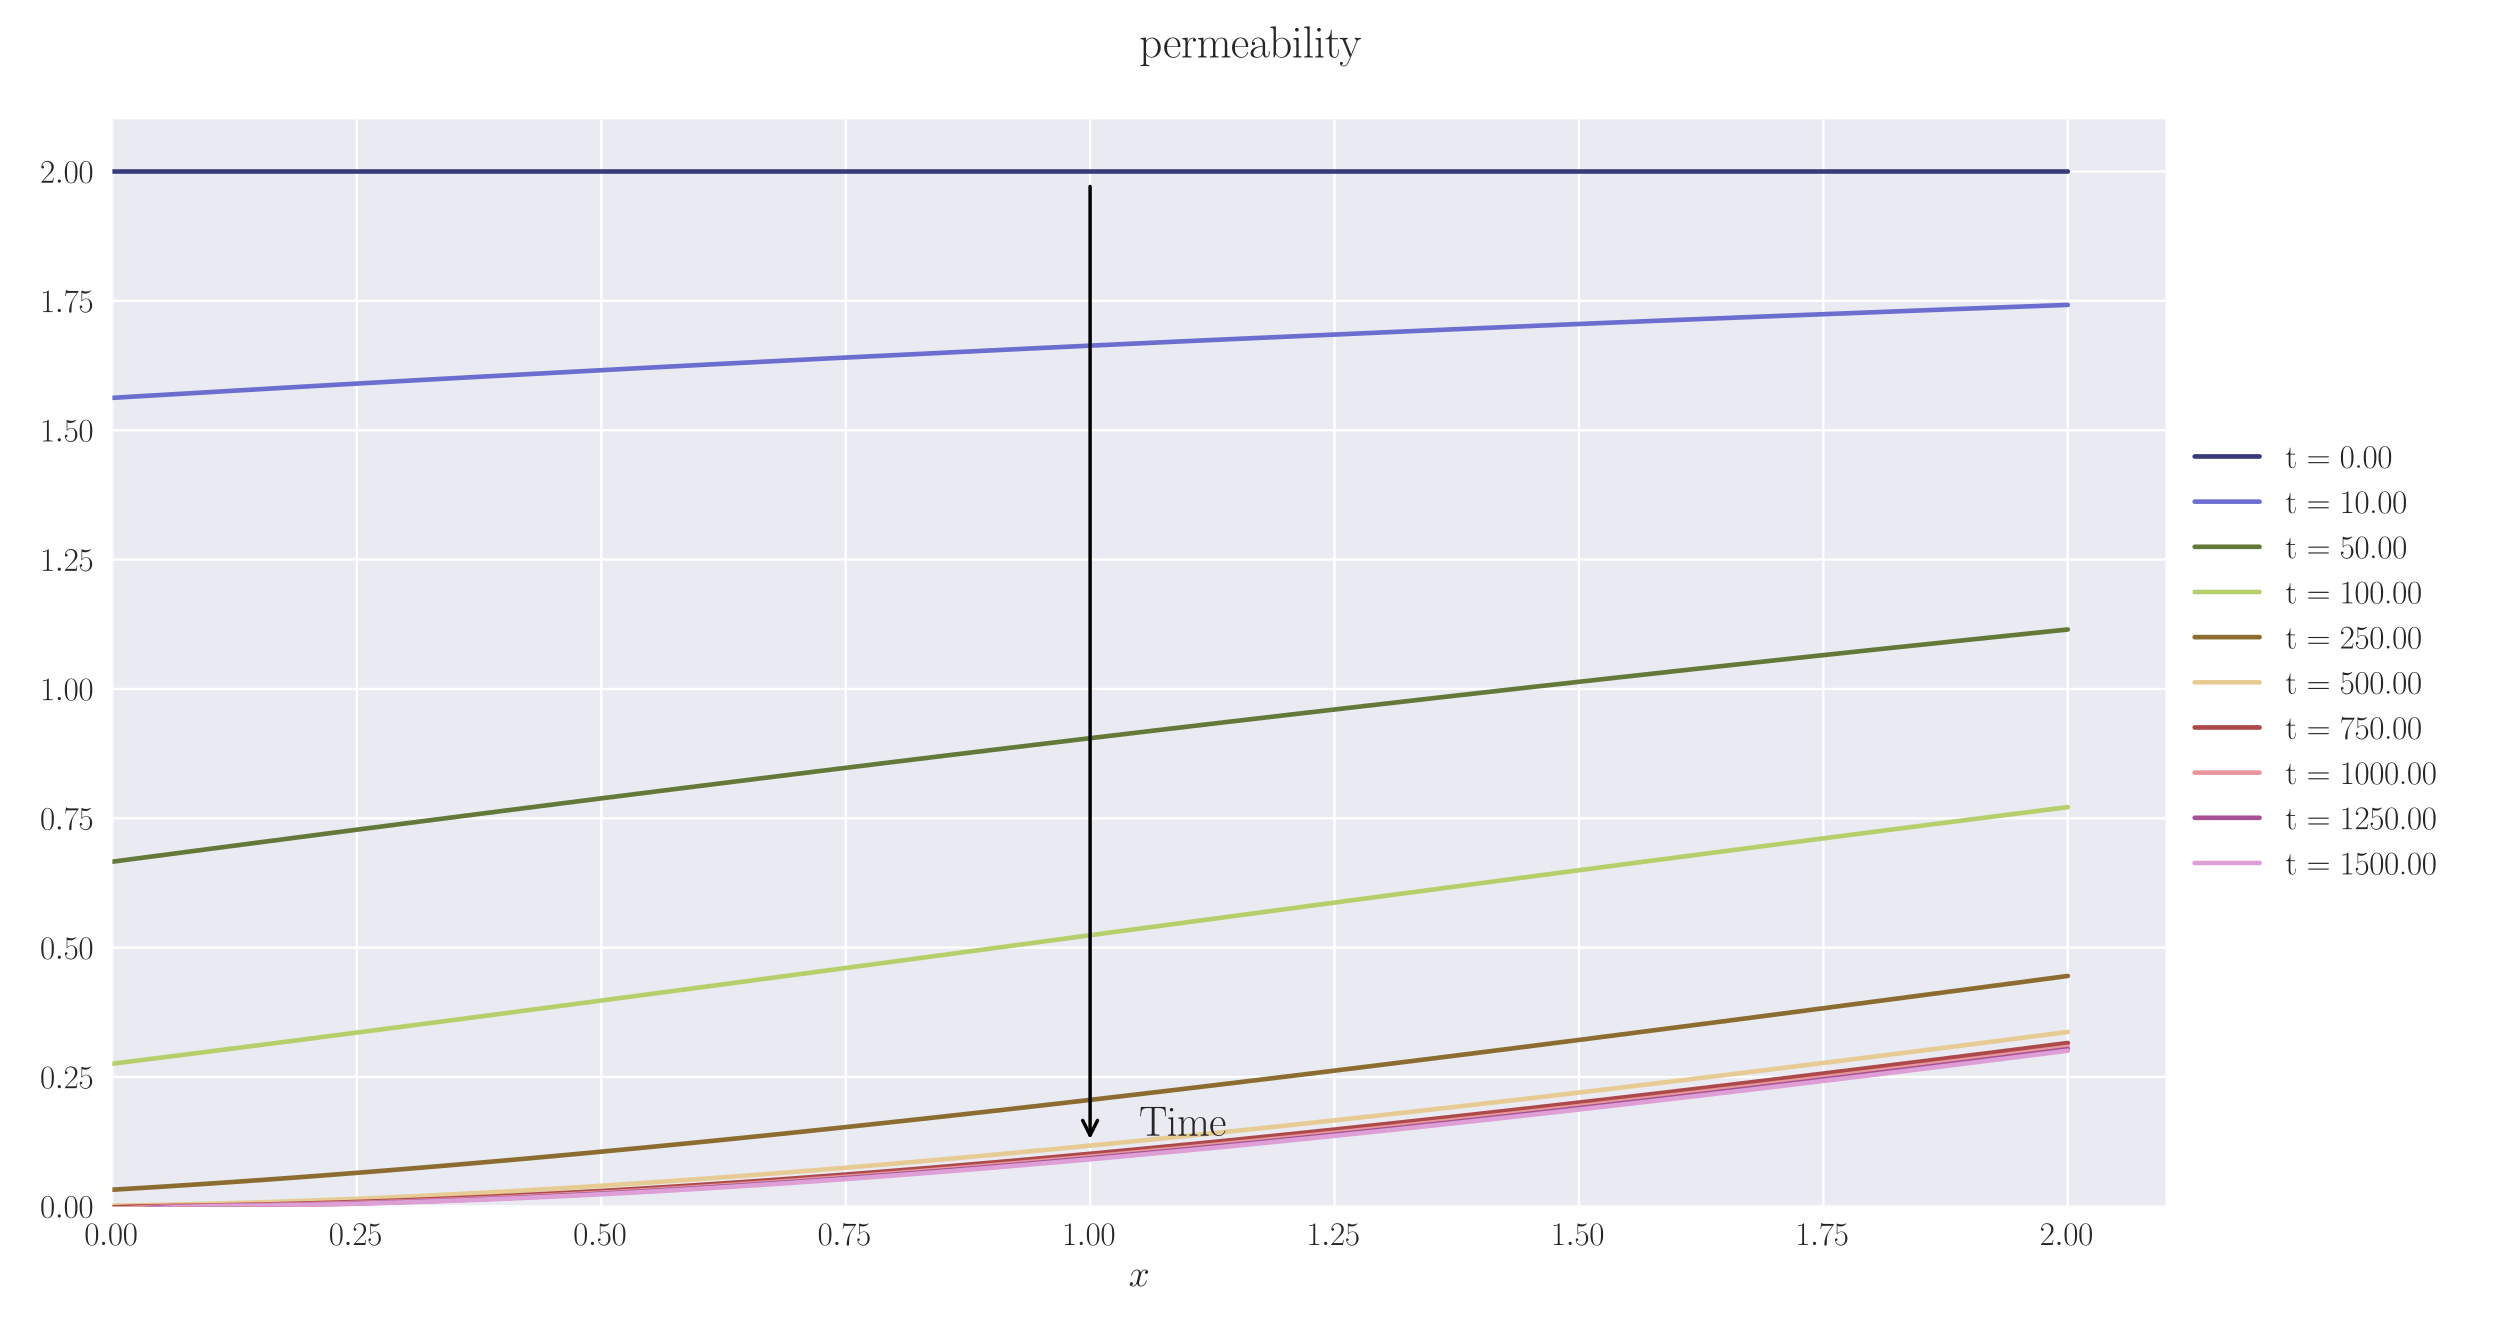 <?xml version="1.0" encoding="utf-8" standalone="no"?>
<!DOCTYPE svg PUBLIC "-//W3C//DTD SVG 1.1//EN"
  "http://www.w3.org/Graphics/SVG/1.1/DTD/svg11.dtd">
<svg xmlns:xlink="http://www.w3.org/1999/xlink" width="1080pt" height="576pt" viewBox="0 0 1080 576" xmlns="http://www.w3.org/2000/svg" version="1.1">
 <defs>
  <style type="text/css">*{stroke-linejoin: round; stroke-linecap: butt}</style>
 </defs>
 <g id="figure_1">
  <g id="patch_1">
   <path d="M 0 576 
L 1080 576 
L 1080 0 
L 0 0 
z
" style="fill: #ffffff"/>
  </g>
  <g id="axes_1">
   <g id="patch_2">
    <path d="M 48.559 521.153 
L 935.518 521.153 
L 935.518 51.564 
L 48.559 51.564 
z
" style="fill: #eaeaf2"/>
   </g>
   <g id="matplotlib.axis_1">
    <g id="xtick_1">
     <g id="line2d_1">
      <path d="M 48.559 521.153 
L 48.559 51.564 
" clip-path="url(#p6d447bda81)" style="fill: none; stroke: #ffffff; stroke-linecap: round"/>
     </g>
     <g id="line2d_2"/>
     <g id="text_1">
      <!-- $\mathdefault{0.00}$ -->
      <g style="fill: #262626" transform="translate(36.42 537.839) scale(0.14 -0.14)">
       <defs>
        <path id="CMR17-30" d="M 2688 2025 
C 2688 2416 2682 3080 2413 3591 
C 2176 4039 1798 4198 1466 4198 
C 1158 4198 768 4058 525 3597 
C 269 3118 243 2524 243 2025 
C 243 1661 250 1106 448 619 
C 723 -39 1216 -128 1466 -128 
C 1760 -128 2208 -7 2470 600 
C 2662 1042 2688 1559 2688 2025 
z
M 1466 -26 
C 1056 -26 813 325 723 812 
C 653 1188 653 1738 653 2096 
C 653 2588 653 2997 736 3387 
C 858 3929 1216 4096 1466 4096 
C 1728 4096 2067 3923 2189 3400 
C 2272 3036 2278 2607 2278 2096 
C 2278 1680 2278 1169 2202 792 
C 2067 95 1690 -26 1466 -26 
z
" transform="scale(0.016)"/>
        <path id="CMMI12-3a" d="M 1178 307 
C 1178 492 1024 619 870 619 
C 685 619 557 466 557 313 
C 557 128 710 0 864 0 
C 1050 0 1178 153 1178 307 
z
" transform="scale(0.016)"/>
       </defs>
       <use xlink:href="#CMR17-30" transform="scale(0.996)"/>
       <use xlink:href="#CMMI12-3a" transform="translate(45.69 0) scale(0.996)"/>
       <use xlink:href="#CMR17-30" transform="translate(72.788 0) scale(0.996)"/>
       <use xlink:href="#CMR17-30" transform="translate(118.478 0) scale(0.996)"/>
      </g>
     </g>
    </g>
    <g id="xtick_2">
     <g id="line2d_3">
      <path d="M 154.149 521.153 
L 154.149 51.564 
" clip-path="url(#p6d447bda81)" style="fill: none; stroke: #ffffff; stroke-linecap: round"/>
     </g>
     <g id="line2d_4"/>
     <g id="text_2">
      <!-- $\mathdefault{0.25}$ -->
      <g style="fill: #262626" transform="translate(142.01 537.839) scale(0.14 -0.14)">
       <defs>
        <path id="CMR17-32" d="M 2669 989 
L 2554 989 
C 2490 536 2438 459 2413 420 
C 2381 369 1920 369 1830 369 
L 602 369 
C 832 619 1280 1072 1824 1597 
C 2214 1967 2669 2402 2669 3035 
C 2669 3790 2067 4224 1395 4224 
C 691 4224 262 3604 262 3030 
C 262 2780 448 2748 525 2748 
C 589 2748 781 2787 781 3010 
C 781 3207 614 3264 525 3264 
C 486 3264 448 3258 422 3245 
C 544 3790 915 4058 1306 4058 
C 1862 4058 2227 3617 2227 3035 
C 2227 2479 1901 2000 1536 1584 
L 262 146 
L 262 0 
L 2515 0 
L 2669 989 
z
" transform="scale(0.016)"/>
        <path id="CMR17-35" d="M 730 3692 
C 794 3666 1056 3584 1325 3584 
C 1920 3584 2246 3911 2432 4100 
C 2432 4157 2432 4192 2394 4192 
C 2387 4192 2374 4192 2323 4163 
C 2099 4058 1837 3973 1517 3973 
C 1325 3973 1037 3999 723 4139 
C 653 4171 640 4171 634 4171 
C 602 4171 595 4164 595 4037 
L 595 2203 
C 595 2089 595 2057 659 2057 
C 691 2057 704 2070 736 2114 
C 941 2401 1222 2522 1542 2522 
C 1766 2522 2246 2382 2246 1289 
C 2246 1085 2246 715 2054 421 
C 1894 159 1645 25 1370 25 
C 947 25 518 320 403 814 
C 429 807 480 795 506 795 
C 589 795 749 840 749 1038 
C 749 1210 627 1280 506 1280 
C 358 1280 262 1190 262 1011 
C 262 454 704 -128 1382 -128 
C 2042 -128 2669 440 2669 1264 
C 2669 2030 2170 2624 1549 2624 
C 1222 2624 947 2503 730 2274 
L 730 3692 
z
" transform="scale(0.016)"/>
       </defs>
       <use xlink:href="#CMR17-30" transform="scale(0.996)"/>
       <use xlink:href="#CMMI12-3a" transform="translate(45.69 0) scale(0.996)"/>
       <use xlink:href="#CMR17-32" transform="translate(72.788 0) scale(0.996)"/>
       <use xlink:href="#CMR17-35" transform="translate(118.478 0) scale(0.996)"/>
      </g>
     </g>
    </g>
    <g id="xtick_3">
     <g id="line2d_5">
      <path d="M 259.74 521.153 
L 259.74 51.564 
" clip-path="url(#p6d447bda81)" style="fill: none; stroke: #ffffff; stroke-linecap: round"/>
     </g>
     <g id="line2d_6"/>
     <g id="text_3">
      <!-- $\mathdefault{0.50}$ -->
      <g style="fill: #262626" transform="translate(247.6 537.839) scale(0.14 -0.14)">
       <use xlink:href="#CMR17-30" transform="scale(0.996)"/>
       <use xlink:href="#CMMI12-3a" transform="translate(45.69 0) scale(0.996)"/>
       <use xlink:href="#CMR17-35" transform="translate(72.788 0) scale(0.996)"/>
       <use xlink:href="#CMR17-30" transform="translate(118.478 0) scale(0.996)"/>
      </g>
     </g>
    </g>
    <g id="xtick_4">
     <g id="line2d_7">
      <path d="M 365.33 521.153 
L 365.33 51.564 
" clip-path="url(#p6d447bda81)" style="fill: none; stroke: #ffffff; stroke-linecap: round"/>
     </g>
     <g id="line2d_8"/>
     <g id="text_4">
      <!-- $\mathdefault{0.75}$ -->
      <g style="fill: #262626" transform="translate(353.19 537.839) scale(0.14 -0.14)">
       <defs>
        <path id="CMR17-37" d="M 2886 3941 
L 2886 4081 
L 1382 4081 
C 634 4081 621 4165 595 4288 
L 480 4288 
L 294 3094 
L 410 3094 
C 429 3215 474 3540 550 3661 
C 589 3712 1062 3712 1171 3712 
L 2579 3712 
L 1869 2661 
C 1395 1954 1069 999 1069 165 
C 1069 89 1069 -128 1299 -128 
C 1530 -128 1530 89 1530 171 
L 1530 465 
C 1530 1508 1709 2196 2003 2636 
L 2886 3941 
z
" transform="scale(0.016)"/>
       </defs>
       <use xlink:href="#CMR17-30" transform="scale(0.996)"/>
       <use xlink:href="#CMMI12-3a" transform="translate(45.69 0) scale(0.996)"/>
       <use xlink:href="#CMR17-37" transform="translate(72.788 0) scale(0.996)"/>
       <use xlink:href="#CMR17-35" transform="translate(118.478 0) scale(0.996)"/>
      </g>
     </g>
    </g>
    <g id="xtick_5">
     <g id="line2d_9">
      <path d="M 470.92 521.153 
L 470.92 51.564 
" clip-path="url(#p6d447bda81)" style="fill: none; stroke: #ffffff; stroke-linecap: round"/>
     </g>
     <g id="line2d_10"/>
     <g id="text_5">
      <!-- $\mathdefault{1.00}$ -->
      <g style="fill: #262626" transform="translate(458.781 537.839) scale(0.14 -0.14)">
       <defs>
        <path id="CMR17-31" d="M 1702 4058 
C 1702 4192 1696 4192 1606 4192 
C 1357 3916 979 3827 621 3827 
C 602 3827 570 3827 563 3808 
C 557 3795 557 3782 557 3648 
C 755 3648 1088 3686 1344 3839 
L 1344 461 
C 1344 236 1331 160 781 160 
L 589 160 
L 589 0 
C 896 0 1216 0 1523 0 
C 1830 0 2150 0 2458 0 
L 2458 160 
L 2266 160 
C 1715 160 1702 230 1702 458 
L 1702 4058 
z
" transform="scale(0.016)"/>
       </defs>
       <use xlink:href="#CMR17-31" transform="scale(0.996)"/>
       <use xlink:href="#CMMI12-3a" transform="translate(45.69 0) scale(0.996)"/>
       <use xlink:href="#CMR17-30" transform="translate(72.788 0) scale(0.996)"/>
       <use xlink:href="#CMR17-30" transform="translate(118.478 0) scale(0.996)"/>
      </g>
     </g>
    </g>
    <g id="xtick_6">
     <g id="line2d_11">
      <path d="M 576.511 521.153 
L 576.511 51.564 
" clip-path="url(#p6d447bda81)" style="fill: none; stroke: #ffffff; stroke-linecap: round"/>
     </g>
     <g id="line2d_12"/>
     <g id="text_6">
      <!-- $\mathdefault{1.25}$ -->
      <g style="fill: #262626" transform="translate(564.371 537.839) scale(0.14 -0.14)">
       <use xlink:href="#CMR17-31" transform="scale(0.996)"/>
       <use xlink:href="#CMMI12-3a" transform="translate(45.69 0) scale(0.996)"/>
       <use xlink:href="#CMR17-32" transform="translate(72.788 0) scale(0.996)"/>
       <use xlink:href="#CMR17-35" transform="translate(118.478 0) scale(0.996)"/>
      </g>
     </g>
    </g>
    <g id="xtick_7">
     <g id="line2d_13">
      <path d="M 682.101 521.153 
L 682.101 51.564 
" clip-path="url(#p6d447bda81)" style="fill: none; stroke: #ffffff; stroke-linecap: round"/>
     </g>
     <g id="line2d_14"/>
     <g id="text_7">
      <!-- $\mathdefault{1.50}$ -->
      <g style="fill: #262626" transform="translate(669.961 537.839) scale(0.14 -0.14)">
       <use xlink:href="#CMR17-31" transform="scale(0.996)"/>
       <use xlink:href="#CMMI12-3a" transform="translate(45.69 0) scale(0.996)"/>
       <use xlink:href="#CMR17-35" transform="translate(72.788 0) scale(0.996)"/>
       <use xlink:href="#CMR17-30" transform="translate(118.478 0) scale(0.996)"/>
      </g>
     </g>
    </g>
    <g id="xtick_8">
     <g id="line2d_15">
      <path d="M 787.691 521.153 
L 787.691 51.564 
" clip-path="url(#p6d447bda81)" style="fill: none; stroke: #ffffff; stroke-linecap: round"/>
     </g>
     <g id="line2d_16"/>
     <g id="text_8">
      <!-- $\mathdefault{1.75}$ -->
      <g style="fill: #262626" transform="translate(775.552 537.839) scale(0.14 -0.14)">
       <use xlink:href="#CMR17-31" transform="scale(0.996)"/>
       <use xlink:href="#CMMI12-3a" transform="translate(45.69 0) scale(0.996)"/>
       <use xlink:href="#CMR17-37" transform="translate(72.788 0) scale(0.996)"/>
       <use xlink:href="#CMR17-35" transform="translate(118.478 0) scale(0.996)"/>
      </g>
     </g>
    </g>
    <g id="xtick_9">
     <g id="line2d_17">
      <path d="M 893.282 521.153 
L 893.282 51.564 
" clip-path="url(#p6d447bda81)" style="fill: none; stroke: #ffffff; stroke-linecap: round"/>
     </g>
     <g id="line2d_18"/>
     <g id="text_9">
      <!-- $\mathdefault{2.00}$ -->
      <g style="fill: #262626" transform="translate(881.142 537.839) scale(0.14 -0.14)">
       <use xlink:href="#CMR17-32" transform="scale(0.996)"/>
       <use xlink:href="#CMMI12-3a" transform="translate(45.69 0) scale(0.996)"/>
       <use xlink:href="#CMR17-30" transform="translate(72.788 0) scale(0.996)"/>
       <use xlink:href="#CMR17-30" transform="translate(118.478 0) scale(0.996)"/>
      </g>
     </g>
    </g>
    <g id="text_10">
     <!-- $x$ -->
     <g style="fill: #262626" transform="translate(487.604 555.621) scale(0.16 -0.16)">
      <defs>
       <path id="CMMI12-78" d="M 3034 2606 
C 2829 2567 2752 2414 2752 2293 
C 2752 2139 2874 2088 2963 2088 
C 3155 2088 3290 2254 3290 2427 
C 3290 2695 2982 2816 2714 2816 
C 2323 2816 2106 2433 2048 2312 
C 1901 2816 1504 2816 1389 2816 
C 736 2816 390 1980 390 1839 
C 390 1814 416 1782 461 1782 
C 512 1782 525 1820 538 1846 
C 755 2555 1184 2689 1370 2689 
C 1658 2689 1715 2420 1715 2267 
C 1715 2127 1677 1980 1600 1673 
L 1382 798 
C 1286 415 1101 64 762 64 
C 730 64 570 64 435 147 
C 666 192 717 383 717 460 
C 717 588 621 664 499 664 
C 346 664 179 530 179 326 
C 179 57 480 -64 755 -64 
C 1062 -64 1280 179 1414 441 
C 1517 64 1837 -64 2074 -64 
C 2726 -64 3072 773 3072 913 
C 3072 945 3046 971 3008 971 
C 2950 971 2944 939 2925 888 
C 2752 326 2381 64 2093 64 
C 1869 64 1747 230 1747 492 
C 1747 632 1773 734 1875 1156 
L 2099 2024 
C 2195 2408 2413 2689 2707 2689 
C 2720 2689 2899 2689 3034 2606 
z
" transform="scale(0.016)"/>
      </defs>
      <use xlink:href="#CMMI12-78" transform="scale(0.996)"/>
     </g>
    </g>
   </g>
   <g id="matplotlib.axis_2">
    <g id="ytick_1">
     <g id="line2d_19">
      <path d="M 48.559 521.153 
L 935.518 521.153 
" clip-path="url(#p6d447bda81)" style="fill: none; stroke: #ffffff; stroke-linecap: round"/>
     </g>
     <g id="line2d_20"/>
     <g id="text_11">
      <!-- $\mathdefault{0.00}$ -->
      <g style="fill: #262626" transform="translate(17.28 525.996) scale(0.14 -0.14)">
       <use xlink:href="#CMR17-30" transform="scale(0.996)"/>
       <use xlink:href="#CMMI12-3a" transform="translate(45.69 0) scale(0.996)"/>
       <use xlink:href="#CMR17-30" transform="translate(72.788 0) scale(0.996)"/>
       <use xlink:href="#CMR17-30" transform="translate(118.478 0) scale(0.996)"/>
      </g>
     </g>
    </g>
    <g id="ytick_2">
     <g id="line2d_21">
      <path d="M 48.559 465.27 
L 935.518 465.27 
" clip-path="url(#p6d447bda81)" style="fill: none; stroke: #ffffff; stroke-linecap: round"/>
     </g>
     <g id="line2d_22"/>
     <g id="text_12">
      <!-- $\mathdefault{0.25}$ -->
      <g style="fill: #262626" transform="translate(17.28 470.112) scale(0.14 -0.14)">
       <use xlink:href="#CMR17-30" transform="scale(0.996)"/>
       <use xlink:href="#CMMI12-3a" transform="translate(45.69 0) scale(0.996)"/>
       <use xlink:href="#CMR17-32" transform="translate(72.788 0) scale(0.996)"/>
       <use xlink:href="#CMR17-35" transform="translate(118.478 0) scale(0.996)"/>
      </g>
     </g>
    </g>
    <g id="ytick_3">
     <g id="line2d_23">
      <path d="M 48.559 409.386 
L 935.518 409.386 
" clip-path="url(#p6d447bda81)" style="fill: none; stroke: #ffffff; stroke-linecap: round"/>
     </g>
     <g id="line2d_24"/>
     <g id="text_13">
      <!-- $\mathdefault{0.50}$ -->
      <g style="fill: #262626" transform="translate(17.28 414.229) scale(0.14 -0.14)">
       <use xlink:href="#CMR17-30" transform="scale(0.996)"/>
       <use xlink:href="#CMMI12-3a" transform="translate(45.69 0) scale(0.996)"/>
       <use xlink:href="#CMR17-35" transform="translate(72.788 0) scale(0.996)"/>
       <use xlink:href="#CMR17-30" transform="translate(118.478 0) scale(0.996)"/>
      </g>
     </g>
    </g>
    <g id="ytick_4">
     <g id="line2d_25">
      <path d="M 48.559 353.502 
L 935.518 353.502 
" clip-path="url(#p6d447bda81)" style="fill: none; stroke: #ffffff; stroke-linecap: round"/>
     </g>
     <g id="line2d_26"/>
     <g id="text_14">
      <!-- $\mathdefault{0.75}$ -->
      <g style="fill: #262626" transform="translate(17.28 358.345) scale(0.14 -0.14)">
       <use xlink:href="#CMR17-30" transform="scale(0.996)"/>
       <use xlink:href="#CMMI12-3a" transform="translate(45.69 0) scale(0.996)"/>
       <use xlink:href="#CMR17-37" transform="translate(72.788 0) scale(0.996)"/>
       <use xlink:href="#CMR17-35" transform="translate(118.478 0) scale(0.996)"/>
      </g>
     </g>
    </g>
    <g id="ytick_5">
     <g id="line2d_27">
      <path d="M 48.559 297.619 
L 935.518 297.619 
" clip-path="url(#p6d447bda81)" style="fill: none; stroke: #ffffff; stroke-linecap: round"/>
     </g>
     <g id="line2d_28"/>
     <g id="text_15">
      <!-- $\mathdefault{1.00}$ -->
      <g style="fill: #262626" transform="translate(17.28 302.462) scale(0.14 -0.14)">
       <use xlink:href="#CMR17-31" transform="scale(0.996)"/>
       <use xlink:href="#CMMI12-3a" transform="translate(45.69 0) scale(0.996)"/>
       <use xlink:href="#CMR17-30" transform="translate(72.788 0) scale(0.996)"/>
       <use xlink:href="#CMR17-30" transform="translate(118.478 0) scale(0.996)"/>
      </g>
     </g>
    </g>
    <g id="ytick_6">
     <g id="line2d_29">
      <path d="M 48.559 241.735 
L 935.518 241.735 
" clip-path="url(#p6d447bda81)" style="fill: none; stroke: #ffffff; stroke-linecap: round"/>
     </g>
     <g id="line2d_30"/>
     <g id="text_16">
      <!-- $\mathdefault{1.25}$ -->
      <g style="fill: #262626" transform="translate(17.28 246.578) scale(0.14 -0.14)">
       <use xlink:href="#CMR17-31" transform="scale(0.996)"/>
       <use xlink:href="#CMMI12-3a" transform="translate(45.69 0) scale(0.996)"/>
       <use xlink:href="#CMR17-32" transform="translate(72.788 0) scale(0.996)"/>
       <use xlink:href="#CMR17-35" transform="translate(118.478 0) scale(0.996)"/>
      </g>
     </g>
    </g>
    <g id="ytick_7">
     <g id="line2d_31">
      <path d="M 48.559 185.852 
L 935.518 185.852 
" clip-path="url(#p6d447bda81)" style="fill: none; stroke: #ffffff; stroke-linecap: round"/>
     </g>
     <g id="line2d_32"/>
     <g id="text_17">
      <!-- $\mathdefault{1.50}$ -->
      <g style="fill: #262626" transform="translate(17.28 190.695) scale(0.14 -0.14)">
       <use xlink:href="#CMR17-31" transform="scale(0.996)"/>
       <use xlink:href="#CMMI12-3a" transform="translate(45.69 0) scale(0.996)"/>
       <use xlink:href="#CMR17-35" transform="translate(72.788 0) scale(0.996)"/>
       <use xlink:href="#CMR17-30" transform="translate(118.478 0) scale(0.996)"/>
      </g>
     </g>
    </g>
    <g id="ytick_8">
     <g id="line2d_33">
      <path d="M 48.559 129.968 
L 935.518 129.968 
" clip-path="url(#p6d447bda81)" style="fill: none; stroke: #ffffff; stroke-linecap: round"/>
     </g>
     <g id="line2d_34"/>
     <g id="text_18">
      <!-- $\mathdefault{1.75}$ -->
      <g style="fill: #262626" transform="translate(17.28 134.811) scale(0.14 -0.14)">
       <use xlink:href="#CMR17-31" transform="scale(0.996)"/>
       <use xlink:href="#CMMI12-3a" transform="translate(45.69 0) scale(0.996)"/>
       <use xlink:href="#CMR17-37" transform="translate(72.788 0) scale(0.996)"/>
       <use xlink:href="#CMR17-35" transform="translate(118.478 0) scale(0.996)"/>
      </g>
     </g>
    </g>
    <g id="ytick_9">
     <g id="line2d_35">
      <path d="M 48.559 74.085 
L 935.518 74.085 
" clip-path="url(#p6d447bda81)" style="fill: none; stroke: #ffffff; stroke-linecap: round"/>
     </g>
     <g id="line2d_36"/>
     <g id="text_19">
      <!-- $\mathdefault{2.00}$ -->
      <g style="fill: #262626" transform="translate(17.28 78.928) scale(0.14 -0.14)">
       <use xlink:href="#CMR17-32" transform="scale(0.996)"/>
       <use xlink:href="#CMMI12-3a" transform="translate(45.69 0) scale(0.996)"/>
       <use xlink:href="#CMR17-30" transform="translate(72.788 0) scale(0.996)"/>
       <use xlink:href="#CMR17-30" transform="translate(118.478 0) scale(0.996)"/>
      </g>
     </g>
    </g>
   </g>
   <g id="line2d_37">
    <path d="M 48.559 74.085 
L 57.006 74.085 
L 65.454 74.085 
L 73.901 74.085 
L 82.348 74.085 
L 90.795 74.085 
L 99.242 74.085 
L 107.69 74.085 
L 116.137 74.085 
L 124.584 74.085 
L 133.031 74.085 
L 141.479 74.085 
L 149.926 74.085 
L 158.373 74.085 
L 166.82 74.085 
L 175.267 74.085 
L 183.715 74.085 
L 192.162 74.085 
L 200.609 74.085 
L 209.056 74.085 
L 217.504 74.085 
L 225.951 74.085 
L 234.398 74.085 
L 242.845 74.085 
L 251.292 74.085 
L 259.74 74.085 
L 268.187 74.085 
L 276.634 74.085 
L 285.081 74.085 
L 293.529 74.085 
L 301.976 74.085 
L 310.423 74.085 
L 318.87 74.085 
L 327.317 74.085 
L 335.765 74.085 
L 344.212 74.085 
L 352.659 74.085 
L 361.106 74.085 
L 369.554 74.085 
L 378.001 74.085 
L 386.448 74.085 
L 394.895 74.085 
L 403.343 74.085 
L 411.79 74.085 
L 420.237 74.085 
L 428.684 74.085 
L 437.131 74.085 
L 445.579 74.085 
L 454.026 74.085 
L 462.473 74.085 
L 470.92 74.085 
L 479.368 74.085 
L 487.815 74.085 
L 496.262 74.085 
L 504.709 74.085 
L 513.156 74.085 
L 521.604 74.085 
L 530.051 74.085 
L 538.498 74.085 
L 546.945 74.085 
L 555.393 74.085 
L 563.84 74.085 
L 572.287 74.085 
L 580.734 74.085 
L 589.181 74.085 
L 597.629 74.085 
L 606.076 74.085 
L 614.523 74.085 
L 622.97 74.085 
L 631.418 74.085 
L 639.865 74.085 
L 648.312 74.085 
L 656.759 74.085 
L 665.206 74.085 
L 673.654 74.085 
L 682.101 74.085 
L 690.548 74.085 
L 698.995 74.085 
L 707.443 74.085 
L 715.89 74.085 
L 724.337 74.085 
L 732.784 74.085 
L 741.232 74.085 
L 749.679 74.085 
L 758.126 74.085 
L 766.573 74.085 
L 775.02 74.085 
L 783.468 74.085 
L 791.915 74.085 
L 800.362 74.085 
L 808.809 74.085 
L 817.257 74.085 
L 825.704 74.085 
L 834.151 74.085 
L 842.598 74.085 
L 851.045 74.085 
L 859.493 74.085 
L 867.94 74.085 
L 876.387 74.085 
L 884.834 74.085 
L 893.282 74.085 
" clip-path="url(#p6d447bda81)" style="fill: none; stroke: #393b79; stroke-width: 2; stroke-linecap: round"/>
   </g>
   <g id="line2d_38">
    <path d="M 48.559 171.87 
L 57.006 171.367 
L 65.454 170.868 
L 73.901 170.372 
L 82.348 169.88 
L 90.795 169.391 
L 99.242 168.891 
L 107.69 168.392 
L 116.137 167.897 
L 124.584 167.405 
L 133.031 166.916 
L 141.479 166.431 
L 149.926 165.949 
L 158.373 165.47 
L 166.82 164.994 
L 175.267 164.522 
L 183.715 164.053 
L 192.162 163.587 
L 200.609 163.124 
L 209.056 162.665 
L 217.504 162.208 
L 225.951 161.755 
L 234.398 161.305 
L 242.845 160.843 
L 251.292 160.383 
L 259.74 159.926 
L 268.187 159.473 
L 276.634 159.022 
L 285.081 158.574 
L 293.529 158.13 
L 301.976 157.688 
L 310.423 157.249 
L 318.87 156.813 
L 327.317 156.38 
L 335.765 155.95 
L 344.212 155.523 
L 352.659 155.099 
L 361.106 154.677 
L 369.554 154.258 
L 378.001 153.842 
L 386.448 153.429 
L 394.895 153.019 
L 403.343 152.6 
L 411.79 152.181 
L 420.237 151.764 
L 428.684 151.35 
L 437.131 150.939 
L 445.579 150.53 
L 454.026 150.125 
L 462.473 149.721 
L 470.92 149.321 
L 479.368 148.923 
L 487.815 148.527 
L 496.262 148.135 
L 504.709 147.745 
L 513.156 147.357 
L 521.604 146.972 
L 530.051 146.589 
L 538.498 146.209 
L 546.945 145.831 
L 555.393 145.456 
L 563.84 145.083 
L 572.287 144.713 
L 580.734 144.345 
L 589.181 143.969 
L 597.629 143.593 
L 606.076 143.219 
L 614.523 142.848 
L 622.97 142.479 
L 631.418 142.112 
L 639.865 141.748 
L 648.312 141.386 
L 656.759 141.026 
L 665.206 140.669 
L 673.654 140.314 
L 682.101 139.961 
L 690.548 139.61 
L 698.995 139.262 
L 707.443 138.916 
L 715.89 138.572 
L 724.337 138.23 
L 732.784 137.891 
L 741.232 137.554 
L 749.679 137.218 
L 758.126 136.885 
L 766.573 136.555 
L 775.02 136.226 
L 783.468 135.899 
L 791.915 135.574 
L 800.362 135.25 
L 808.809 134.918 
L 817.257 134.588 
L 825.704 134.26 
L 834.151 133.934 
L 842.598 133.61 
L 851.045 133.288 
L 859.493 132.968 
L 867.94 132.651 
L 876.387 132.335 
L 884.834 132.021 
L 893.282 131.709 
" clip-path="url(#p6d447bda81)" style="fill: none; stroke: #6b6ecf; stroke-width: 2; stroke-linecap: round"/>
   </g>
   <g id="line2d_39">
    <path d="M 48.559 372.252 
L 57.006 371.135 
L 65.454 370.022 
L 73.901 368.909 
L 82.348 367.799 
L 90.795 366.688 
L 99.242 365.582 
L 107.69 364.474 
L 116.137 363.373 
L 124.584 362.267 
L 133.031 361.171 
L 141.479 360.067 
L 149.926 358.975 
L 158.373 357.875 
L 166.82 356.784 
L 175.267 355.692 
L 183.715 354.601 
L 192.162 353.518 
L 200.609 352.428 
L 209.056 351.349 
L 217.504 350.264 
L 225.951 349.185 
L 234.398 348.111 
L 242.845 347.032 
L 251.292 345.964 
L 259.74 344.89 
L 268.187 343.821 
L 276.634 342.761 
L 285.081 341.69 
L 293.529 340.631 
L 301.976 339.573 
L 310.423 338.512 
L 318.87 337.462 
L 327.317 336.407 
L 335.765 335.355 
L 344.212 334.313 
L 352.659 333.264 
L 361.106 332.219 
L 369.554 331.185 
L 378.001 330.143 
L 386.448 329.105 
L 394.895 328.079 
L 403.343 327.045 
L 411.79 326.014 
L 420.237 324.993 
L 428.684 323.971 
L 437.131 322.945 
L 445.579 321.931 
L 454.026 320.921 
L 462.473 319.901 
L 470.92 318.891 
L 479.368 317.892 
L 487.815 316.882 
L 496.262 315.877 
L 504.709 314.882 
L 513.156 313.889 
L 521.604 312.888 
L 530.051 311.896 
L 538.498 310.915 
L 546.945 309.926 
L 555.393 308.938 
L 563.84 307.96 
L 572.287 306.991 
L 580.734 306.009 
L 589.181 305.033 
L 597.629 304.067 
L 606.076 303.11 
L 614.523 302.137 
L 622.97 301.173 
L 631.418 300.218 
L 639.865 299.272 
L 648.312 298.312 
L 656.759 297.358 
L 665.206 296.413 
L 673.654 295.476 
L 682.101 294.533 
L 690.548 293.588 
L 698.995 292.653 
L 707.443 291.726 
L 715.89 290.801 
L 724.337 289.866 
L 732.784 288.939 
L 741.232 288.02 
L 749.679 287.11 
L 758.126 286.192 
L 766.573 285.273 
L 775.02 284.363 
L 783.468 283.46 
L 791.915 282.565 
L 800.362 281.658 
L 808.809 280.754 
L 817.257 279.859 
L 825.704 278.971 
L 834.151 278.091 
L 842.598 277.198 
L 851.045 276.309 
L 859.493 275.427 
L 867.94 274.553 
L 876.387 273.686 
L 884.834 272.813 
L 893.282 271.937 
" clip-path="url(#p6d447bda81)" style="fill: none; stroke: #637939; stroke-width: 2; stroke-linecap: round"/>
   </g>
   <g id="line2d_40">
    <path d="M 48.559 459.518 
L 57.006 458.461 
L 65.454 457.399 
L 73.901 456.335 
L 82.348 455.267 
L 90.795 454.195 
L 99.242 453.121 
L 107.69 452.044 
L 116.137 450.962 
L 124.584 449.88 
L 133.031 448.792 
L 141.479 447.705 
L 149.926 446.612 
L 158.373 445.518 
L 166.82 444.421 
L 175.267 443.322 
L 183.715 442.222 
L 192.162 441.118 
L 200.609 440.012 
L 209.056 438.905 
L 217.504 437.797 
L 225.951 436.685 
L 234.398 435.572 
L 242.845 434.457 
L 251.292 433.342 
L 259.74 432.225 
L 268.187 431.107 
L 276.634 429.987 
L 285.081 428.865 
L 293.529 427.742 
L 301.976 426.618 
L 310.423 425.493 
L 318.87 424.368 
L 327.317 423.241 
L 335.765 422.114 
L 344.212 420.986 
L 352.659 419.858 
L 361.106 418.729 
L 369.554 417.598 
L 378.001 416.467 
L 386.448 415.336 
L 394.895 414.204 
L 403.343 413.073 
L 411.79 411.942 
L 420.237 410.812 
L 428.684 409.679 
L 437.131 408.545 
L 445.579 407.413 
L 454.026 406.283 
L 462.473 405.152 
L 470.92 404.018 
L 479.368 402.886 
L 487.815 401.757 
L 496.262 400.627 
L 504.709 399.495 
L 513.156 398.365 
L 521.604 397.239 
L 530.051 396.107 
L 538.498 394.978 
L 546.945 393.854 
L 555.393 392.724 
L 563.84 391.597 
L 572.287 390.476 
L 580.734 389.347 
L 589.181 388.225 
L 597.629 387.102 
L 606.076 385.979 
L 614.523 384.863 
L 622.97 383.738 
L 631.418 382.622 
L 639.865 381.503 
L 648.312 380.386 
L 656.759 379.273 
L 665.206 378.157 
L 673.654 377.048 
L 682.101 375.932 
L 690.548 374.828 
L 698.995 373.714 
L 707.443 372.612 
L 715.89 371.501 
L 724.337 370.401 
L 732.784 369.294 
L 741.232 368.198 
L 749.679 367.093 
L 758.126 366.002 
L 766.573 364.899 
L 775.02 363.81 
L 783.468 362.712 
L 791.915 361.624 
L 800.362 360.532 
L 808.809 359.445 
L 817.257 358.361 
L 825.704 357.275 
L 834.151 356.198 
L 842.598 355.112 
L 851.045 354.039 
L 859.493 352.959 
L 867.94 351.885 
L 876.387 350.816 
L 884.834 349.742 
L 893.282 348.679 
" clip-path="url(#p6d447bda81)" style="fill: none; stroke: #b5cf6b; stroke-width: 2; stroke-linecap: round"/>
   </g>
   <g id="line2d_41">
    <path d="M 48.559 513.951 
L 57.006 513.446 
L 65.454 512.928 
L 73.901 512.394 
L 82.348 511.847 
L 90.795 511.287 
L 99.242 510.712 
L 107.69 510.125 
L 116.137 509.524 
L 124.584 508.91 
L 133.031 508.284 
L 141.479 507.646 
L 149.926 506.995 
L 158.373 506.333 
L 166.82 505.658 
L 175.267 504.973 
L 183.715 504.275 
L 192.162 503.567 
L 200.609 502.848 
L 209.056 502.118 
L 217.504 501.377 
L 225.951 500.626 
L 234.398 499.865 
L 242.845 499.094 
L 251.292 498.313 
L 259.74 497.523 
L 268.187 496.723 
L 276.634 495.914 
L 285.081 495.096 
L 293.529 494.269 
L 301.976 493.434 
L 310.423 492.589 
L 318.87 491.737 
L 327.317 490.876 
L 335.765 490.007 
L 344.212 489.131 
L 352.659 488.246 
L 361.106 487.354 
L 369.554 486.455 
L 378.001 485.548 
L 386.448 484.635 
L 394.895 483.714 
L 403.343 482.786 
L 411.79 481.853 
L 420.237 480.912 
L 428.684 479.965 
L 437.131 479.012 
L 445.579 478.053 
L 454.026 477.088 
L 462.473 476.116 
L 470.92 475.14 
L 479.368 474.158 
L 487.815 473.17 
L 496.262 472.177 
L 504.709 471.179 
L 513.156 470.176 
L 521.604 469.169 
L 530.051 468.156 
L 538.498 467.138 
L 546.945 466.116 
L 555.393 465.09 
L 563.84 464.06 
L 572.287 463.025 
L 580.734 461.986 
L 589.181 460.943 
L 597.629 459.897 
L 606.076 458.847 
L 614.523 457.793 
L 622.97 456.735 
L 631.418 455.674 
L 639.865 454.611 
L 648.312 453.543 
L 656.759 452.472 
L 665.206 451.399 
L 673.654 450.322 
L 682.101 449.244 
L 690.548 448.161 
L 698.995 447.077 
L 707.443 445.99 
L 715.89 444.9 
L 724.337 443.809 
L 732.784 442.714 
L 741.232 441.618 
L 749.679 440.52 
L 758.126 439.419 
L 766.573 438.317 
L 775.02 437.213 
L 783.468 436.107 
L 791.915 435.001 
L 800.362 433.891 
L 808.809 432.78 
L 817.257 431.668 
L 825.704 430.554 
L 834.151 429.44 
L 842.598 428.324 
L 851.045 427.207 
L 859.493 426.089 
L 867.94 424.97 
L 876.387 423.85 
L 884.834 422.729 
L 893.282 421.608 
" clip-path="url(#p6d447bda81)" style="fill: none; stroke: #8c6d31; stroke-width: 2; stroke-linecap: round"/>
   </g>
   <g id="line2d_42">
    <path d="M 48.559 520.837 
L 57.006 520.71 
L 65.454 520.564 
L 73.901 520.397 
L 82.348 520.211 
L 90.795 520.005 
L 99.242 519.78 
L 107.69 519.537 
L 116.137 519.274 
L 124.584 518.994 
L 133.031 518.695 
L 141.479 518.379 
L 149.926 518.046 
L 158.373 517.695 
L 166.82 517.327 
L 175.267 516.943 
L 183.715 516.543 
L 192.162 516.126 
L 200.609 515.693 
L 209.056 515.245 
L 217.504 514.782 
L 225.951 514.304 
L 234.398 513.81 
L 242.845 513.303 
L 251.292 512.781 
L 259.74 512.244 
L 268.187 511.694 
L 276.634 511.13 
L 285.081 510.553 
L 293.529 509.963 
L 301.976 509.36 
L 310.423 508.744 
L 318.87 508.115 
L 327.317 507.475 
L 335.765 506.822 
L 344.212 506.157 
L 352.659 505.481 
L 361.106 504.793 
L 369.554 504.094 
L 378.001 503.384 
L 386.448 502.663 
L 394.895 501.931 
L 403.343 501.189 
L 411.79 500.436 
L 420.237 499.674 
L 428.684 498.902 
L 437.131 498.12 
L 445.579 497.328 
L 454.026 496.527 
L 462.473 495.717 
L 470.92 494.898 
L 479.368 494.071 
L 487.815 493.234 
L 496.262 492.389 
L 504.709 491.536 
L 513.156 490.674 
L 521.604 489.805 
L 530.051 488.928 
L 538.498 488.043 
L 546.945 487.151 
L 555.393 486.251 
L 563.84 485.344 
L 572.287 484.43 
L 580.734 483.509 
L 589.181 482.582 
L 597.629 481.648 
L 606.076 480.707 
L 614.523 479.76 
L 622.97 478.807 
L 631.418 477.848 
L 639.865 476.883 
L 648.312 475.912 
L 656.759 474.936 
L 665.206 473.954 
L 673.654 472.967 
L 682.101 471.974 
L 690.548 470.977 
L 698.995 469.975 
L 707.443 468.967 
L 715.89 467.955 
L 724.337 466.938 
L 732.784 465.918 
L 741.232 464.892 
L 749.679 463.862 
L 758.126 462.828 
L 766.573 461.79 
L 775.02 460.748 
L 783.468 459.702 
L 791.915 458.652 
L 800.362 457.6 
L 808.809 456.544 
L 817.257 455.483 
L 825.704 454.42 
L 834.151 453.354 
L 842.598 452.284 
L 851.045 451.212 
L 859.493 450.136 
L 867.94 449.059 
L 876.387 447.977 
L 884.834 446.895 
L 893.282 445.808 
" clip-path="url(#p6d447bda81)" style="fill: none; stroke: #e7cb94; stroke-width: 2; stroke-linecap: round"/>
   </g>
   <g id="line2d_43">
    <path d="M 48.559 521.57 
L 57.006 521.268 
L 65.454 521.086 
L 73.901 520.977 
L 82.348 520.88 
L 90.795 520.762 
L 99.242 520.623 
L 107.69 520.464 
L 116.137 520.285 
L 124.584 520.087 
L 133.031 519.87 
L 141.479 519.633 
L 149.926 519.378 
L 158.373 519.105 
L 166.82 518.814 
L 175.267 518.504 
L 183.715 518.178 
L 192.162 517.834 
L 200.609 517.473 
L 209.056 517.095 
L 217.504 516.701 
L 225.951 516.291 
L 234.398 515.864 
L 242.845 515.422 
L 251.292 514.965 
L 259.74 514.493 
L 268.187 514.006 
L 276.634 513.504 
L 285.081 512.987 
L 293.529 512.457 
L 301.976 511.912 
L 310.423 511.354 
L 318.87 510.782 
L 327.317 510.197 
L 335.765 509.599 
L 344.212 508.988 
L 352.659 508.365 
L 361.106 507.729 
L 369.554 507.081 
L 378.001 506.421 
L 386.448 505.75 
L 394.895 505.067 
L 403.343 504.372 
L 411.79 503.667 
L 420.237 502.95 
L 428.684 502.223 
L 437.131 501.485 
L 445.579 500.737 
L 454.026 499.979 
L 462.473 499.211 
L 470.92 498.433 
L 479.368 497.645 
L 487.815 496.848 
L 496.262 496.042 
L 504.709 495.227 
L 513.156 494.403 
L 521.604 493.57 
L 530.051 492.728 
L 538.498 491.879 
L 546.945 491.021 
L 555.393 490.155 
L 563.84 489.281 
L 572.287 488.399 
L 580.734 487.51 
L 589.181 486.614 
L 597.629 485.71 
L 606.076 484.799 
L 614.523 483.881 
L 622.97 482.957 
L 631.418 482.026 
L 639.865 481.088 
L 648.312 480.144 
L 656.759 479.193 
L 665.206 478.237 
L 673.654 477.275 
L 682.101 476.307 
L 690.548 475.333 
L 698.995 474.353 
L 707.443 473.369 
L 715.89 472.379 
L 724.337 471.384 
L 732.784 470.383 
L 741.232 469.378 
L 749.679 468.368 
L 758.126 467.354 
L 766.573 466.335 
L 775.02 465.311 
L 783.468 464.283 
L 791.915 463.251 
L 800.362 462.215 
L 808.809 461.176 
L 817.257 460.132 
L 825.704 459.084 
L 834.151 458.032 
L 842.598 456.978 
L 851.045 455.92 
L 859.493 454.858 
L 867.94 453.793 
L 876.387 452.726 
L 884.834 451.654 
L 893.282 450.581 
" clip-path="url(#p6d447bda81)" style="fill: none; stroke: #ad494a; stroke-width: 2; stroke-linecap: round"/>
   </g>
   <g id="line2d_44">
    <path d="M 48.559 522.495 
L 57.006 521.821 
L 65.454 521.418 
L 73.901 521.176 
L 82.348 521.032 
L 90.795 520.937 
L 99.242 520.83 
L 107.69 520.703 
L 116.137 520.556 
L 124.584 520.388 
L 133.031 520.201 
L 141.479 519.994 
L 149.926 519.768 
L 158.373 519.524 
L 166.82 519.261 
L 175.267 518.979 
L 183.715 518.68 
L 192.162 518.363 
L 200.609 518.029 
L 209.056 517.677 
L 217.504 517.309 
L 225.951 516.924 
L 234.398 516.523 
L 242.845 516.106 
L 251.292 515.673 
L 259.74 515.224 
L 268.187 514.76 
L 276.634 514.281 
L 285.081 513.788 
L 293.529 513.279 
L 301.976 512.757 
L 310.423 512.22 
L 318.87 511.67 
L 327.317 511.106 
L 335.765 510.528 
L 344.212 509.938 
L 352.659 509.334 
L 361.106 508.718 
L 369.554 508.089 
L 378.001 507.448 
L 386.448 506.795 
L 394.895 506.13 
L 403.343 505.453 
L 411.79 504.765 
L 420.237 504.066 
L 428.684 503.356 
L 437.131 502.635 
L 445.579 501.903 
L 454.026 501.161 
L 462.473 500.408 
L 470.92 499.646 
L 479.368 498.873 
L 487.815 498.091 
L 496.262 497.3 
L 504.709 496.499 
L 513.156 495.689 
L 521.604 494.87 
L 530.051 494.042 
L 538.498 493.205 
L 546.945 492.36 
L 555.393 491.507 
L 563.84 490.646 
L 572.287 489.777 
L 580.734 488.899 
L 589.181 488.015 
L 597.629 487.123 
L 606.076 486.223 
L 614.523 485.316 
L 622.97 484.402 
L 631.418 483.482 
L 639.865 482.554 
L 648.312 481.62 
L 656.759 480.68 
L 665.206 479.733 
L 673.654 478.781 
L 682.101 477.821 
L 690.548 476.856 
L 698.995 475.886 
L 707.443 474.91 
L 715.89 473.928 
L 724.337 472.942 
L 732.784 471.949 
L 741.232 470.952 
L 749.679 469.95 
L 758.126 468.942 
L 766.573 467.931 
L 775.02 466.915 
L 783.468 465.894 
L 791.915 464.868 
L 800.362 463.839 
L 808.809 462.805 
L 817.257 461.768 
L 825.704 460.726 
L 834.151 459.68 
L 842.598 458.631 
L 851.045 457.578 
L 859.493 456.523 
L 867.94 455.463 
L 876.387 454.399 
L 884.834 453.335 
L 893.282 452.264 
" clip-path="url(#p6d447bda81)" style="fill: none; stroke: #e7969c; stroke-width: 2; stroke-linecap: round"/>
   </g>
   <g id="line2d_45">
    <path d="M 48.559 523.483 
L 57.006 522.41 
L 65.454 521.77 
L 73.901 521.387 
L 82.348 521.158 
L 90.795 521.021 
L 99.242 520.927 
L 107.69 520.818 
L 116.137 520.689 
L 124.584 520.54 
L 133.031 520.37 
L 141.479 520.181 
L 149.926 519.972 
L 158.373 519.745 
L 166.82 519.498 
L 175.267 519.233 
L 183.715 518.95 
L 192.162 518.649 
L 200.609 518.33 
L 209.056 517.994 
L 217.504 517.641 
L 225.951 517.271 
L 234.398 516.885 
L 242.845 516.482 
L 251.292 516.063 
L 259.74 515.629 
L 268.187 515.178 
L 276.634 514.713 
L 285.081 514.233 
L 293.529 513.738 
L 301.976 513.228 
L 310.423 512.704 
L 318.87 512.166 
L 327.317 511.614 
L 335.765 511.049 
L 344.212 510.47 
L 352.659 509.878 
L 361.106 509.273 
L 369.554 508.656 
L 378.001 508.026 
L 386.448 507.384 
L 394.895 506.729 
L 403.343 506.063 
L 411.79 505.385 
L 420.237 504.696 
L 428.684 503.996 
L 437.131 503.285 
L 445.579 502.563 
L 454.026 501.83 
L 462.473 501.087 
L 470.92 500.333 
L 479.368 499.57 
L 487.815 498.797 
L 496.262 498.013 
L 504.709 497.221 
L 513.156 496.419 
L 521.604 495.608 
L 530.051 494.789 
L 538.498 493.96 
L 546.945 493.123 
L 555.393 492.277 
L 563.84 491.423 
L 572.287 490.561 
L 580.734 489.691 
L 589.181 488.813 
L 597.629 487.928 
L 606.076 487.035 
L 614.523 486.135 
L 622.97 485.227 
L 631.418 484.313 
L 639.865 483.391 
L 648.312 482.464 
L 656.759 481.529 
L 665.206 480.588 
L 673.654 479.641 
L 682.101 478.687 
L 690.548 477.728 
L 698.995 476.763 
L 707.443 475.791 
L 715.89 474.815 
L 724.337 473.833 
L 732.784 472.845 
L 741.232 471.853 
L 749.679 470.855 
L 758.126 469.852 
L 766.573 468.845 
L 775.02 467.833 
L 783.468 466.816 
L 791.915 465.794 
L 800.362 464.769 
L 808.809 463.739 
L 817.257 462.705 
L 825.704 461.667 
L 834.151 460.625 
L 842.598 459.58 
L 851.045 458.53 
L 859.493 457.477 
L 867.94 456.42 
L 876.387 455.361 
L 884.834 454.297 
L 893.282 453.231 
" clip-path="url(#p6d447bda81)" style="fill: none; stroke: #a55194; stroke-width: 2; stroke-linecap: round"/>
   </g>
   <g id="line2d_46">
    <path d="M 48.559 524.499 
L 57.006 523.014 
L 65.454 522.13 
L 73.901 521.603 
L 82.348 521.287 
L 90.795 521.098 
L 99.242 520.984 
L 107.69 520.889 
L 116.137 520.772 
L 124.584 520.635 
L 133.031 520.478 
L 141.479 520.301 
L 149.926 520.105 
L 158.373 519.889 
L 166.82 519.654 
L 175.267 519.401 
L 183.715 519.129 
L 192.162 518.839 
L 200.609 518.532 
L 209.056 518.206 
L 217.504 517.864 
L 225.951 517.505 
L 234.398 517.128 
L 242.845 516.736 
L 251.292 516.327 
L 259.74 515.902 
L 268.187 515.462 
L 276.634 515.006 
L 285.081 514.535 
L 293.529 514.049 
L 301.976 513.549 
L 310.423 513.033 
L 318.87 512.504 
L 327.317 511.961 
L 335.765 511.404 
L 344.212 510.834 
L 352.659 510.25 
L 361.106 509.653 
L 369.554 509.044 
L 378.001 508.422 
L 386.448 507.787 
L 394.895 507.14 
L 403.343 506.482 
L 411.79 505.811 
L 420.237 505.129 
L 428.684 504.436 
L 437.131 503.732 
L 445.579 503.016 
L 454.026 502.29 
L 462.473 501.554 
L 470.92 500.807 
L 479.368 500.049 
L 487.815 499.282 
L 496.262 498.505 
L 504.709 497.719 
L 513.156 496.923 
L 521.604 496.118 
L 530.051 495.303 
L 538.498 494.48 
L 546.945 493.648 
L 555.393 492.808 
L 563.84 491.959 
L 572.287 491.102 
L 580.734 490.237 
L 589.181 489.365 
L 597.629 488.484 
L 606.076 487.596 
L 614.523 486.7 
L 622.97 485.797 
L 631.418 484.887 
L 639.865 483.97 
L 648.312 483.046 
L 656.759 482.116 
L 665.206 481.179 
L 673.654 480.236 
L 682.101 479.286 
L 690.548 478.33 
L 698.995 477.369 
L 707.443 476.402 
L 715.89 475.428 
L 724.337 474.45 
L 732.784 473.466 
L 741.232 472.477 
L 749.679 471.482 
L 758.126 470.483 
L 766.573 469.478 
L 775.02 468.469 
L 783.468 467.455 
L 791.915 466.437 
L 800.362 465.414 
L 808.809 464.387 
L 817.257 463.355 
L 825.704 462.32 
L 834.151 461.28 
L 842.598 460.237 
L 851.045 459.189 
L 859.493 458.139 
L 867.94 457.085 
L 876.387 456.027 
L 884.834 454.966 
L 893.282 453.902 
" clip-path="url(#p6d447bda81)" style="fill: none; stroke: #de9ed6; stroke-width: 2; stroke-linecap: round"/>
   </g>
   <g id="patch_3">
    <path d="M 48.559 521.153 
L 48.559 51.564 
" style="fill: none"/>
   </g>
   <g id="patch_4">
    <path d="M 935.518 521.153 
L 935.518 51.564 
" style="fill: none"/>
   </g>
   <g id="patch_5">
    <path d="M 48.559 521.153 
L 935.518 521.153 
" style="fill: none"/>
   </g>
   <g id="patch_6">
    <path d="M 48.559 51.564 
L 935.518 51.564 
" style="fill: none"/>
   </g>
   <g id="patch_7">
    <path d="M 470.92 80.556 
Q 470.92 286.33 470.92 490.426 
" style="fill: none; stroke: #000000; stroke-width: 1.5; stroke-linecap: round"/>
    <path d="M 474.12 484.026 
L 470.92 490.426 
L 467.72 484.026 
" style="fill: none; stroke: #000000; stroke-width: 1.5; stroke-linecap: round"/>
   </g>
   <g id="text_20">
    <!-- Time -->
    <g style="fill: #262626" transform="translate(492.038 490.612) scale(0.18 -0.18)">
     <defs>
      <path id="CMR17-54" d="M 3981 4326 
L 288 4326 
L 179 2918 
L 294 2918 
C 378 3976 467 4160 1453 4160 
C 1568 4160 1754 4160 1805 4154 
C 1926 4135 1926 4058 1926 3912 
L 1926 459 
C 1926 230 1907 160 1376 160 
L 1197 160 
L 1197 0 
C 1504 0 1824 0 2138 0 
C 2451 0 2771 0 3078 0 
L 3078 160 
L 2899 160 
C 2368 160 2349 230 2349 459 
L 2349 3912 
C 2349 4052 2349 4129 2464 4154 
C 2515 4160 2701 4160 2816 4160 
C 3795 4160 3891 3976 3974 2918 
L 4090 2918 
L 3981 4326 
z
" transform="scale(0.016)"/>
      <path id="CMR17-69" d="M 992 3909 
C 992 4049 877 4170 730 4170 
C 589 4170 467 4056 467 3909 
C 467 3769 582 3648 730 3648 
C 870 3648 992 3763 992 3909 
z
M 243 2706 
L 243 2541 
C 602 2541 653 2502 653 2197 
L 653 427 
C 653 184 627 153 218 153 
L 218 -13 
C 371 0 646 0 806 0 
C 960 0 1222 0 1370 -13 
L 1370 153 
C 992 153 979 191 979 420 
L 979 2776 
L 243 2706 
z
" transform="scale(0.016)"/>
      <path id="CMR17-6d" d="M 4326 1933 
C 4326 2252 4269 2790 3507 2790 
C 3072 2790 2771 2496 2656 2151 
L 2650 2151 
C 2573 2676 2195 2790 1837 2790 
C 1331 2790 1069 2400 973 2144 
L 966 2144 
L 966 2790 
L 211 2720 
L 211 2554 
C 589 2554 646 2515 646 2208 
L 646 428 
C 646 184 621 153 211 153 
L 211 -13 
C 365 0 646 0 813 0 
C 979 0 1267 0 1421 -13 
L 1421 153 
C 1011 153 986 178 986 428 
L 986 1658 
C 986 2247 1344 2688 1792 2688 
C 2266 2688 2317 2266 2317 1958 
L 2317 428 
C 2317 184 2291 153 1882 153 
L 1882 -13 
C 2035 0 2317 0 2483 0 
C 2650 0 2938 0 3091 -13 
L 3091 153 
C 2682 153 2656 178 2656 428 
L 2656 1658 
C 2656 2247 3014 2688 3462 2688 
C 3936 2688 3987 2266 3987 1958 
L 3987 428 
C 3987 184 3962 153 3552 153 
L 3552 -13 
C 3706 0 3987 0 4154 0 
C 4320 0 4608 0 4762 -13 
L 4762 153 
C 4352 153 4326 178 4326 428 
L 4326 1933 
z
" transform="scale(0.016)"/>
      <path id="CMR17-65" d="M 2438 1472 
C 2464 1498 2464 1511 2464 1576 
C 2464 2238 2118 2816 1389 2816 
C 710 2816 173 2169 173 1383 
C 173 551 781 -64 1459 -64 
C 2176 -64 2458 607 2458 740 
C 2458 784 2419 784 2406 784 
C 2362 784 2355 771 2330 696 
C 2189 265 1837 51 1504 51 
C 1229 51 954 203 781 480 
C 582 803 582 1176 582 1472 
L 2438 1472 
z
M 589 1568 
C 634 2505 1126 2714 1382 2714 
C 1818 2714 2112 2297 2118 1568 
L 589 1568 
z
" transform="scale(0.016)"/>
     </defs>
     <use xlink:href="#CMR17-54" transform="scale(0.996)"/>
     <use xlink:href="#CMR17-69" transform="translate(66.51 0) scale(0.996)"/>
     <use xlink:href="#CMR17-6d" transform="translate(91.381 0) scale(0.996)"/>
     <use xlink:href="#CMR17-65" transform="translate(168.301 0) scale(0.996)"/>
    </g>
   </g>
   <g id="legend_1">
    <g id="line2d_47">
     <path d="M 948.118 197.198 
L 962.118 197.198 
L 976.118 197.198 
" style="fill: none; stroke: #393b79; stroke-width: 2; stroke-linecap: round"/>
    </g>
    <g id="text_21">
     <!-- t = 0.00 -->
     <g style="fill: #262626" transform="translate(987.318 202.098) scale(0.14 -0.14)">
      <defs>
       <path id="CMR17-74" d="M 966 2560 
L 1862 2560 
L 1862 2725 
L 966 2725 
L 966 3904 
L 851 3904 
C 838 3245 614 2668 70 2668 
L 70 2560 
L 627 2560 
L 627 771 
C 627 650 627 -64 1370 -64 
C 1747 -64 1965 306 1965 777 
L 1965 1140 
L 1850 1140 
L 1850 783 
C 1850 344 1677 51 1408 51 
C 1222 51 966 178 966 758 
L 966 2560 
z
" transform="scale(0.016)"/>
       <path id="CMR17-3d" d="M 4115 2017 
C 4211 2017 4307 2017 4307 2125 
C 4307 2240 4198 2240 4090 2240 
L 512 2240 
C 403 2240 294 2240 294 2125 
C 294 2017 390 2017 486 2017 
L 4115 2017 
z
M 4090 896 
C 4198 896 4307 896 4307 1011 
C 4307 1119 4211 1119 4115 1119 
L 486 1119 
C 390 1119 294 1119 294 1011 
C 294 896 403 896 512 896 
L 4090 896 
z
" transform="scale(0.016)"/>
       <path id="CMR17-2e" d="M 1062 261 
C 1062 420 934 522 800 522 
C 672 522 538 420 538 261 
C 538 102 666 0 800 0 
C 928 0 1062 102 1062 261 
z
" transform="scale(0.016)"/>
      </defs>
      <use xlink:href="#CMR17-74" transform="scale(0.996)"/>
      <use xlink:href="#CMR17-3d" transform="translate(65.357 0) scale(0.996)"/>
      <use xlink:href="#CMR17-30" transform="translate(167.147 0) scale(0.996)"/>
      <use xlink:href="#CMR17-2e" transform="translate(212.838 0) scale(0.996)"/>
      <use xlink:href="#CMR17-30" transform="translate(237.709 0) scale(0.996)"/>
      <use xlink:href="#CMR17-30" transform="translate(283.4 0) scale(0.996)"/>
     </g>
    </g>
    <g id="line2d_48">
     <path d="M 948.118 216.71 
L 962.118 216.71 
L 976.118 216.71 
" style="fill: none; stroke: #6b6ecf; stroke-width: 2; stroke-linecap: round"/>
    </g>
    <g id="text_22">
     <!-- t = 10.00 -->
     <g style="fill: #262626" transform="translate(987.318 221.61) scale(0.14 -0.14)">
      <use xlink:href="#CMR17-74" transform="scale(0.996)"/>
      <use xlink:href="#CMR17-3d" transform="translate(65.357 0) scale(0.996)"/>
      <use xlink:href="#CMR17-31" transform="translate(167.147 0) scale(0.996)"/>
      <use xlink:href="#CMR17-30" transform="translate(212.838 0) scale(0.996)"/>
      <use xlink:href="#CMR17-2e" transform="translate(258.528 0) scale(0.996)"/>
      <use xlink:href="#CMR17-30" transform="translate(283.4 0) scale(0.996)"/>
      <use xlink:href="#CMR17-30" transform="translate(329.09 0) scale(0.996)"/>
     </g>
    </g>
    <g id="line2d_49">
     <path d="M 948.118 236.222 
L 962.118 236.222 
L 976.118 236.222 
" style="fill: none; stroke: #637939; stroke-width: 2; stroke-linecap: round"/>
    </g>
    <g id="text_23">
     <!-- t = 50.00 -->
     <g style="fill: #262626" transform="translate(987.318 241.122) scale(0.14 -0.14)">
      <use xlink:href="#CMR17-74" transform="scale(0.996)"/>
      <use xlink:href="#CMR17-3d" transform="translate(65.357 0) scale(0.996)"/>
      <use xlink:href="#CMR17-35" transform="translate(167.147 0) scale(0.996)"/>
      <use xlink:href="#CMR17-30" transform="translate(212.838 0) scale(0.996)"/>
      <use xlink:href="#CMR17-2e" transform="translate(258.528 0) scale(0.996)"/>
      <use xlink:href="#CMR17-30" transform="translate(283.4 0) scale(0.996)"/>
      <use xlink:href="#CMR17-30" transform="translate(329.09 0) scale(0.996)"/>
     </g>
    </g>
    <g id="line2d_50">
     <path d="M 948.118 255.735 
L 962.118 255.735 
L 976.118 255.735 
" style="fill: none; stroke: #b5cf6b; stroke-width: 2; stroke-linecap: round"/>
    </g>
    <g id="text_24">
     <!-- t = 100.00 -->
     <g style="fill: #262626" transform="translate(987.318 260.635) scale(0.14 -0.14)">
      <use xlink:href="#CMR17-74" transform="scale(0.996)"/>
      <use xlink:href="#CMR17-3d" transform="translate(65.357 0) scale(0.996)"/>
      <use xlink:href="#CMR17-31" transform="translate(167.147 0) scale(0.996)"/>
      <use xlink:href="#CMR17-30" transform="translate(212.838 0) scale(0.996)"/>
      <use xlink:href="#CMR17-30" transform="translate(258.528 0) scale(0.996)"/>
      <use xlink:href="#CMR17-2e" transform="translate(304.219 0) scale(0.996)"/>
      <use xlink:href="#CMR17-30" transform="translate(329.09 0) scale(0.996)"/>
      <use xlink:href="#CMR17-30" transform="translate(374.78 0) scale(0.996)"/>
     </g>
    </g>
    <g id="line2d_51">
     <path d="M 948.118 275.247 
L 962.118 275.247 
L 976.118 275.247 
" style="fill: none; stroke: #8c6d31; stroke-width: 2; stroke-linecap: round"/>
    </g>
    <g id="text_25">
     <!-- t = 250.00 -->
     <g style="fill: #262626" transform="translate(987.318 280.147) scale(0.14 -0.14)">
      <use xlink:href="#CMR17-74" transform="scale(0.996)"/>
      <use xlink:href="#CMR17-3d" transform="translate(65.357 0) scale(0.996)"/>
      <use xlink:href="#CMR17-32" transform="translate(167.147 0) scale(0.996)"/>
      <use xlink:href="#CMR17-35" transform="translate(212.838 0) scale(0.996)"/>
      <use xlink:href="#CMR17-30" transform="translate(258.528 0) scale(0.996)"/>
      <use xlink:href="#CMR17-2e" transform="translate(304.219 0) scale(0.996)"/>
      <use xlink:href="#CMR17-30" transform="translate(329.09 0) scale(0.996)"/>
      <use xlink:href="#CMR17-30" transform="translate(374.78 0) scale(0.996)"/>
     </g>
    </g>
    <g id="line2d_52">
     <path d="M 948.118 294.759 
L 962.118 294.759 
L 976.118 294.759 
" style="fill: none; stroke: #e7cb94; stroke-width: 2; stroke-linecap: round"/>
    </g>
    <g id="text_26">
     <!-- t = 500.00 -->
     <g style="fill: #262626" transform="translate(987.318 299.659) scale(0.14 -0.14)">
      <use xlink:href="#CMR17-74" transform="scale(0.996)"/>
      <use xlink:href="#CMR17-3d" transform="translate(65.357 0) scale(0.996)"/>
      <use xlink:href="#CMR17-35" transform="translate(167.147 0) scale(0.996)"/>
      <use xlink:href="#CMR17-30" transform="translate(212.838 0) scale(0.996)"/>
      <use xlink:href="#CMR17-30" transform="translate(258.528 0) scale(0.996)"/>
      <use xlink:href="#CMR17-2e" transform="translate(304.219 0) scale(0.996)"/>
      <use xlink:href="#CMR17-30" transform="translate(329.09 0) scale(0.996)"/>
      <use xlink:href="#CMR17-30" transform="translate(374.78 0) scale(0.996)"/>
     </g>
    </g>
    <g id="line2d_53">
     <path d="M 948.118 314.271 
L 962.118 314.271 
L 976.118 314.271 
" style="fill: none; stroke: #ad494a; stroke-width: 2; stroke-linecap: round"/>
    </g>
    <g id="text_27">
     <!-- t = 750.00 -->
     <g style="fill: #262626" transform="translate(987.318 319.171) scale(0.14 -0.14)">
      <use xlink:href="#CMR17-74" transform="scale(0.996)"/>
      <use xlink:href="#CMR17-3d" transform="translate(65.357 0) scale(0.996)"/>
      <use xlink:href="#CMR17-37" transform="translate(167.147 0) scale(0.996)"/>
      <use xlink:href="#CMR17-35" transform="translate(212.838 0) scale(0.996)"/>
      <use xlink:href="#CMR17-30" transform="translate(258.528 0) scale(0.996)"/>
      <use xlink:href="#CMR17-2e" transform="translate(304.219 0) scale(0.996)"/>
      <use xlink:href="#CMR17-30" transform="translate(329.09 0) scale(0.996)"/>
      <use xlink:href="#CMR17-30" transform="translate(374.78 0) scale(0.996)"/>
     </g>
    </g>
    <g id="line2d_54">
     <path d="M 948.118 333.783 
L 962.118 333.783 
L 976.118 333.783 
" style="fill: none; stroke: #e7969c; stroke-width: 2; stroke-linecap: round"/>
    </g>
    <g id="text_28">
     <!-- t = 1000.00 -->
     <g style="fill: #262626" transform="translate(987.318 338.683) scale(0.14 -0.14)">
      <use xlink:href="#CMR17-74" transform="scale(0.996)"/>
      <use xlink:href="#CMR17-3d" transform="translate(65.357 0) scale(0.996)"/>
      <use xlink:href="#CMR17-31" transform="translate(167.147 0) scale(0.996)"/>
      <use xlink:href="#CMR17-30" transform="translate(212.838 0) scale(0.996)"/>
      <use xlink:href="#CMR17-30" transform="translate(258.528 0) scale(0.996)"/>
      <use xlink:href="#CMR17-30" transform="translate(304.219 0) scale(0.996)"/>
      <use xlink:href="#CMR17-2e" transform="translate(349.909 0) scale(0.996)"/>
      <use xlink:href="#CMR17-30" transform="translate(374.78 0) scale(0.996)"/>
      <use xlink:href="#CMR17-30" transform="translate(420.471 0) scale(0.996)"/>
     </g>
    </g>
    <g id="line2d_55">
     <path d="M 948.118 353.295 
L 962.118 353.295 
L 976.118 353.295 
" style="fill: none; stroke: #a55194; stroke-width: 2; stroke-linecap: round"/>
    </g>
    <g id="text_29">
     <!-- t = 1250.00 -->
     <g style="fill: #262626" transform="translate(987.318 358.195) scale(0.14 -0.14)">
      <use xlink:href="#CMR17-74" transform="scale(0.996)"/>
      <use xlink:href="#CMR17-3d" transform="translate(65.357 0) scale(0.996)"/>
      <use xlink:href="#CMR17-31" transform="translate(167.147 0) scale(0.996)"/>
      <use xlink:href="#CMR17-32" transform="translate(212.838 0) scale(0.996)"/>
      <use xlink:href="#CMR17-35" transform="translate(258.528 0) scale(0.996)"/>
      <use xlink:href="#CMR17-30" transform="translate(304.219 0) scale(0.996)"/>
      <use xlink:href="#CMR17-2e" transform="translate(349.909 0) scale(0.996)"/>
      <use xlink:href="#CMR17-30" transform="translate(374.78 0) scale(0.996)"/>
      <use xlink:href="#CMR17-30" transform="translate(420.471 0) scale(0.996)"/>
     </g>
    </g>
    <g id="line2d_56">
     <path d="M 948.118 372.807 
L 962.118 372.807 
L 976.118 372.807 
" style="fill: none; stroke: #de9ed6; stroke-width: 2; stroke-linecap: round"/>
    </g>
    <g id="text_30">
     <!-- t = 1500.00 -->
     <g style="fill: #262626" transform="translate(987.318 377.707) scale(0.14 -0.14)">
      <use xlink:href="#CMR17-74" transform="scale(0.996)"/>
      <use xlink:href="#CMR17-3d" transform="translate(65.357 0) scale(0.996)"/>
      <use xlink:href="#CMR17-31" transform="translate(167.147 0) scale(0.996)"/>
      <use xlink:href="#CMR17-35" transform="translate(212.838 0) scale(0.996)"/>
      <use xlink:href="#CMR17-30" transform="translate(258.528 0) scale(0.996)"/>
      <use xlink:href="#CMR17-30" transform="translate(304.219 0) scale(0.996)"/>
      <use xlink:href="#CMR17-2e" transform="translate(349.909 0) scale(0.996)"/>
      <use xlink:href="#CMR17-30" transform="translate(374.78 0) scale(0.996)"/>
      <use xlink:href="#CMR17-30" transform="translate(420.471 0) scale(0.996)"/>
     </g>
    </g>
   </g>
  </g>
  <g id="text_31">
   <!-- permeability -->
   <g style="fill: #262626" transform="translate(492.111 24.804) scale(0.192 -0.192)">
    <defs>
     <path id="CMR17-70" d="M 1408 -1063 
C 998 -1063 973 -1037 973 -789 
L 973 402 
C 1158 134 1427 -38 1766 -38 
C 2406 -38 3053 523 3053 1388 
C 3053 2191 2496 2802 1837 2802 
C 1453 2802 1139 2592 960 2338 
L 960 2802 
L 198 2732 
L 198 2567 
C 576 2567 634 2528 634 2223 
L 634 -789 
C 634 -1031 608 -1063 198 -1063 
L 198 -1228 
C 352 -1216 634 -1216 800 -1216 
C 966 -1216 1254 -1216 1408 -1228 
L 1408 -1063 
z
M 973 2012 
C 973 2102 973 2235 1222 2471 
C 1254 2497 1472 2688 1792 2688 
C 2259 2688 2643 2108 2643 1382 
C 2643 656 2234 64 1728 64 
C 1498 64 1248 172 1056 472 
C 973 612 973 650 973 752 
L 973 2012 
z
" transform="scale(0.016)"/>
     <path id="CMR17-72" d="M 960 1497 
C 960 2112 1222 2688 1702 2688 
C 1747 2688 1792 2682 1837 2662 
C 1837 2662 1696 2617 1696 2452 
C 1696 2298 1818 2234 1914 2234 
C 1990 2234 2131 2279 2131 2458 
C 2131 2663 1926 2790 1709 2790 
C 1222 2790 1011 2317 947 2093 
L 941 2093 
L 941 2790 
L 198 2720 
L 198 2554 
C 576 2554 634 2515 634 2208 
L 634 428 
C 634 184 608 153 198 153 
L 198 -13 
C 352 0 646 0 813 0 
C 998 0 1325 0 1498 -13 
L 1498 153 
C 1037 153 960 153 960 440 
L 960 1497 
z
" transform="scale(0.016)"/>
     <path id="CMR17-61" d="M 2304 1653 
C 2304 2072 2304 2294 2035 2543 
C 1798 2752 1523 2816 1306 2816 
C 800 2816 435 2407 435 1971 
C 435 1728 627 1728 666 1728 
C 749 1728 896 1778 896 1954 
C 896 2112 774 2181 666 2181 
C 640 2181 608 2174 589 2168 
C 723 2592 1069 2714 1293 2714 
C 1613 2714 1965 2429 1965 1885 
L 1965 1600 
C 1587 1600 1133 1549 774 1357 
C 371 1133 256 813 256 570 
C 256 77 832 -64 1171 -64 
C 1523 -64 1850 139 1990 511 
C 2003 233 2182 -18 2464 -18 
C 2598 -18 2938 70 2938 567 
L 2938 920 
L 2822 920 
L 2822 562 
C 2822 178 2650 128 2566 128 
C 2304 128 2304 458 2304 738 
L 2304 1653 
z
M 1965 870 
C 1965 317 1568 38 1216 38 
C 896 38 646 275 646 570 
C 646 761 730 1100 1101 1305 
C 1408 1478 1760 1504 1965 1504 
L 1965 870 
z
" transform="scale(0.016)"/>
     <path id="CMR17-62" d="M 960 4396 
L 198 4326 
L 198 4160 
C 576 4160 634 4122 634 3817 
L 634 -13 
L 749 -13 
L 934 441 
C 1120 141 1395 -64 1766 -64 
C 2406 -64 3053 500 3053 1370 
C 3053 2188 2477 2790 1830 2790 
C 1434 2790 1152 2579 960 2330 
L 960 4396 
z
M 973 2004 
C 973 2118 973 2138 1062 2272 
C 1312 2657 1670 2688 1792 2688 
C 1984 2688 2643 2585 2643 1376 
C 2643 108 1888 38 1734 38 
C 1536 38 1248 114 1043 486 
C 973 608 973 621 973 735 
L 973 2004 
z
" transform="scale(0.016)"/>
     <path id="CMR17-6c" d="M 979 4396 
L 218 4326 
L 218 4160 
C 595 4160 653 4122 653 3817 
L 653 426 
C 653 184 627 153 218 153 
L 218 -13 
C 371 0 653 0 813 0 
C 979 0 1261 0 1414 -13 
L 1414 153 
C 1005 153 979 178 979 426 
L 979 4396 
z
" transform="scale(0.016)"/>
     <path id="CMR17-79" d="M 2496 2197 
C 2656 2586 2944 2586 3034 2586 
L 3034 2752 
C 2912 2752 2752 2752 2630 2752 
C 2496 2752 2285 2752 2157 2758 
L 2157 2592 
C 2400 2573 2406 2394 2406 2343 
C 2406 2280 2394 2248 2362 2171 
L 1664 449 
L 902 2306 
C 870 2382 870 2426 870 2433 
C 870 2573 1018 2586 1171 2586 
L 1171 2758 
C 1018 2752 742 2752 582 2752 
C 410 2752 205 2752 64 2758 
L 64 2586 
C 410 2586 448 2554 531 2350 
L 1485 15 
C 1197 -738 1030 -1178 627 -1178 
C 557 -1178 397 -1159 282 -1044 
C 429 -1031 493 -942 493 -833 
C 493 -725 416 -629 288 -629 
C 147 -629 77 -725 77 -840 
C 77 -1095 339 -1280 627 -1280 
C 998 -1280 1229 -922 1357 -604 
L 2496 2197 
z
" transform="scale(0.016)"/>
    </defs>
    <use xlink:href="#CMR17-70" transform="scale(0.996)"/>
    <use xlink:href="#CMR17-65" transform="translate(53.498 0) scale(0.996)"/>
    <use xlink:href="#CMR17-72" transform="translate(93.983 0) scale(0.996)"/>
    <use xlink:href="#CMR17-6d" transform="translate(129.264 0) scale(0.996)"/>
    <use xlink:href="#CMR17-65" transform="translate(206.184 0) scale(0.996)"/>
    <use xlink:href="#CMR17-61" transform="translate(246.669 0) scale(0.996)"/>
    <use xlink:href="#CMR17-62" transform="translate(292.36 0) scale(0.996)"/>
    <use xlink:href="#CMR17-69" transform="translate(343.255 0) scale(0.996)"/>
    <use xlink:href="#CMR17-6c" transform="translate(368.126 0) scale(0.996)"/>
    <use xlink:href="#CMR17-69" transform="translate(392.997 0) scale(0.996)"/>
    <use xlink:href="#CMR17-74" transform="translate(417.869 0) scale(0.996)"/>
    <use xlink:href="#CMR17-79" transform="translate(450.547 0) scale(0.996)"/>
   </g>
  </g>
 </g>
 <defs>
  <clipPath id="p6d447bda81">
   <rect x="48.559" y="51.564" width="886.959" height="469.589"/>
  </clipPath>
 </defs>
</svg>
